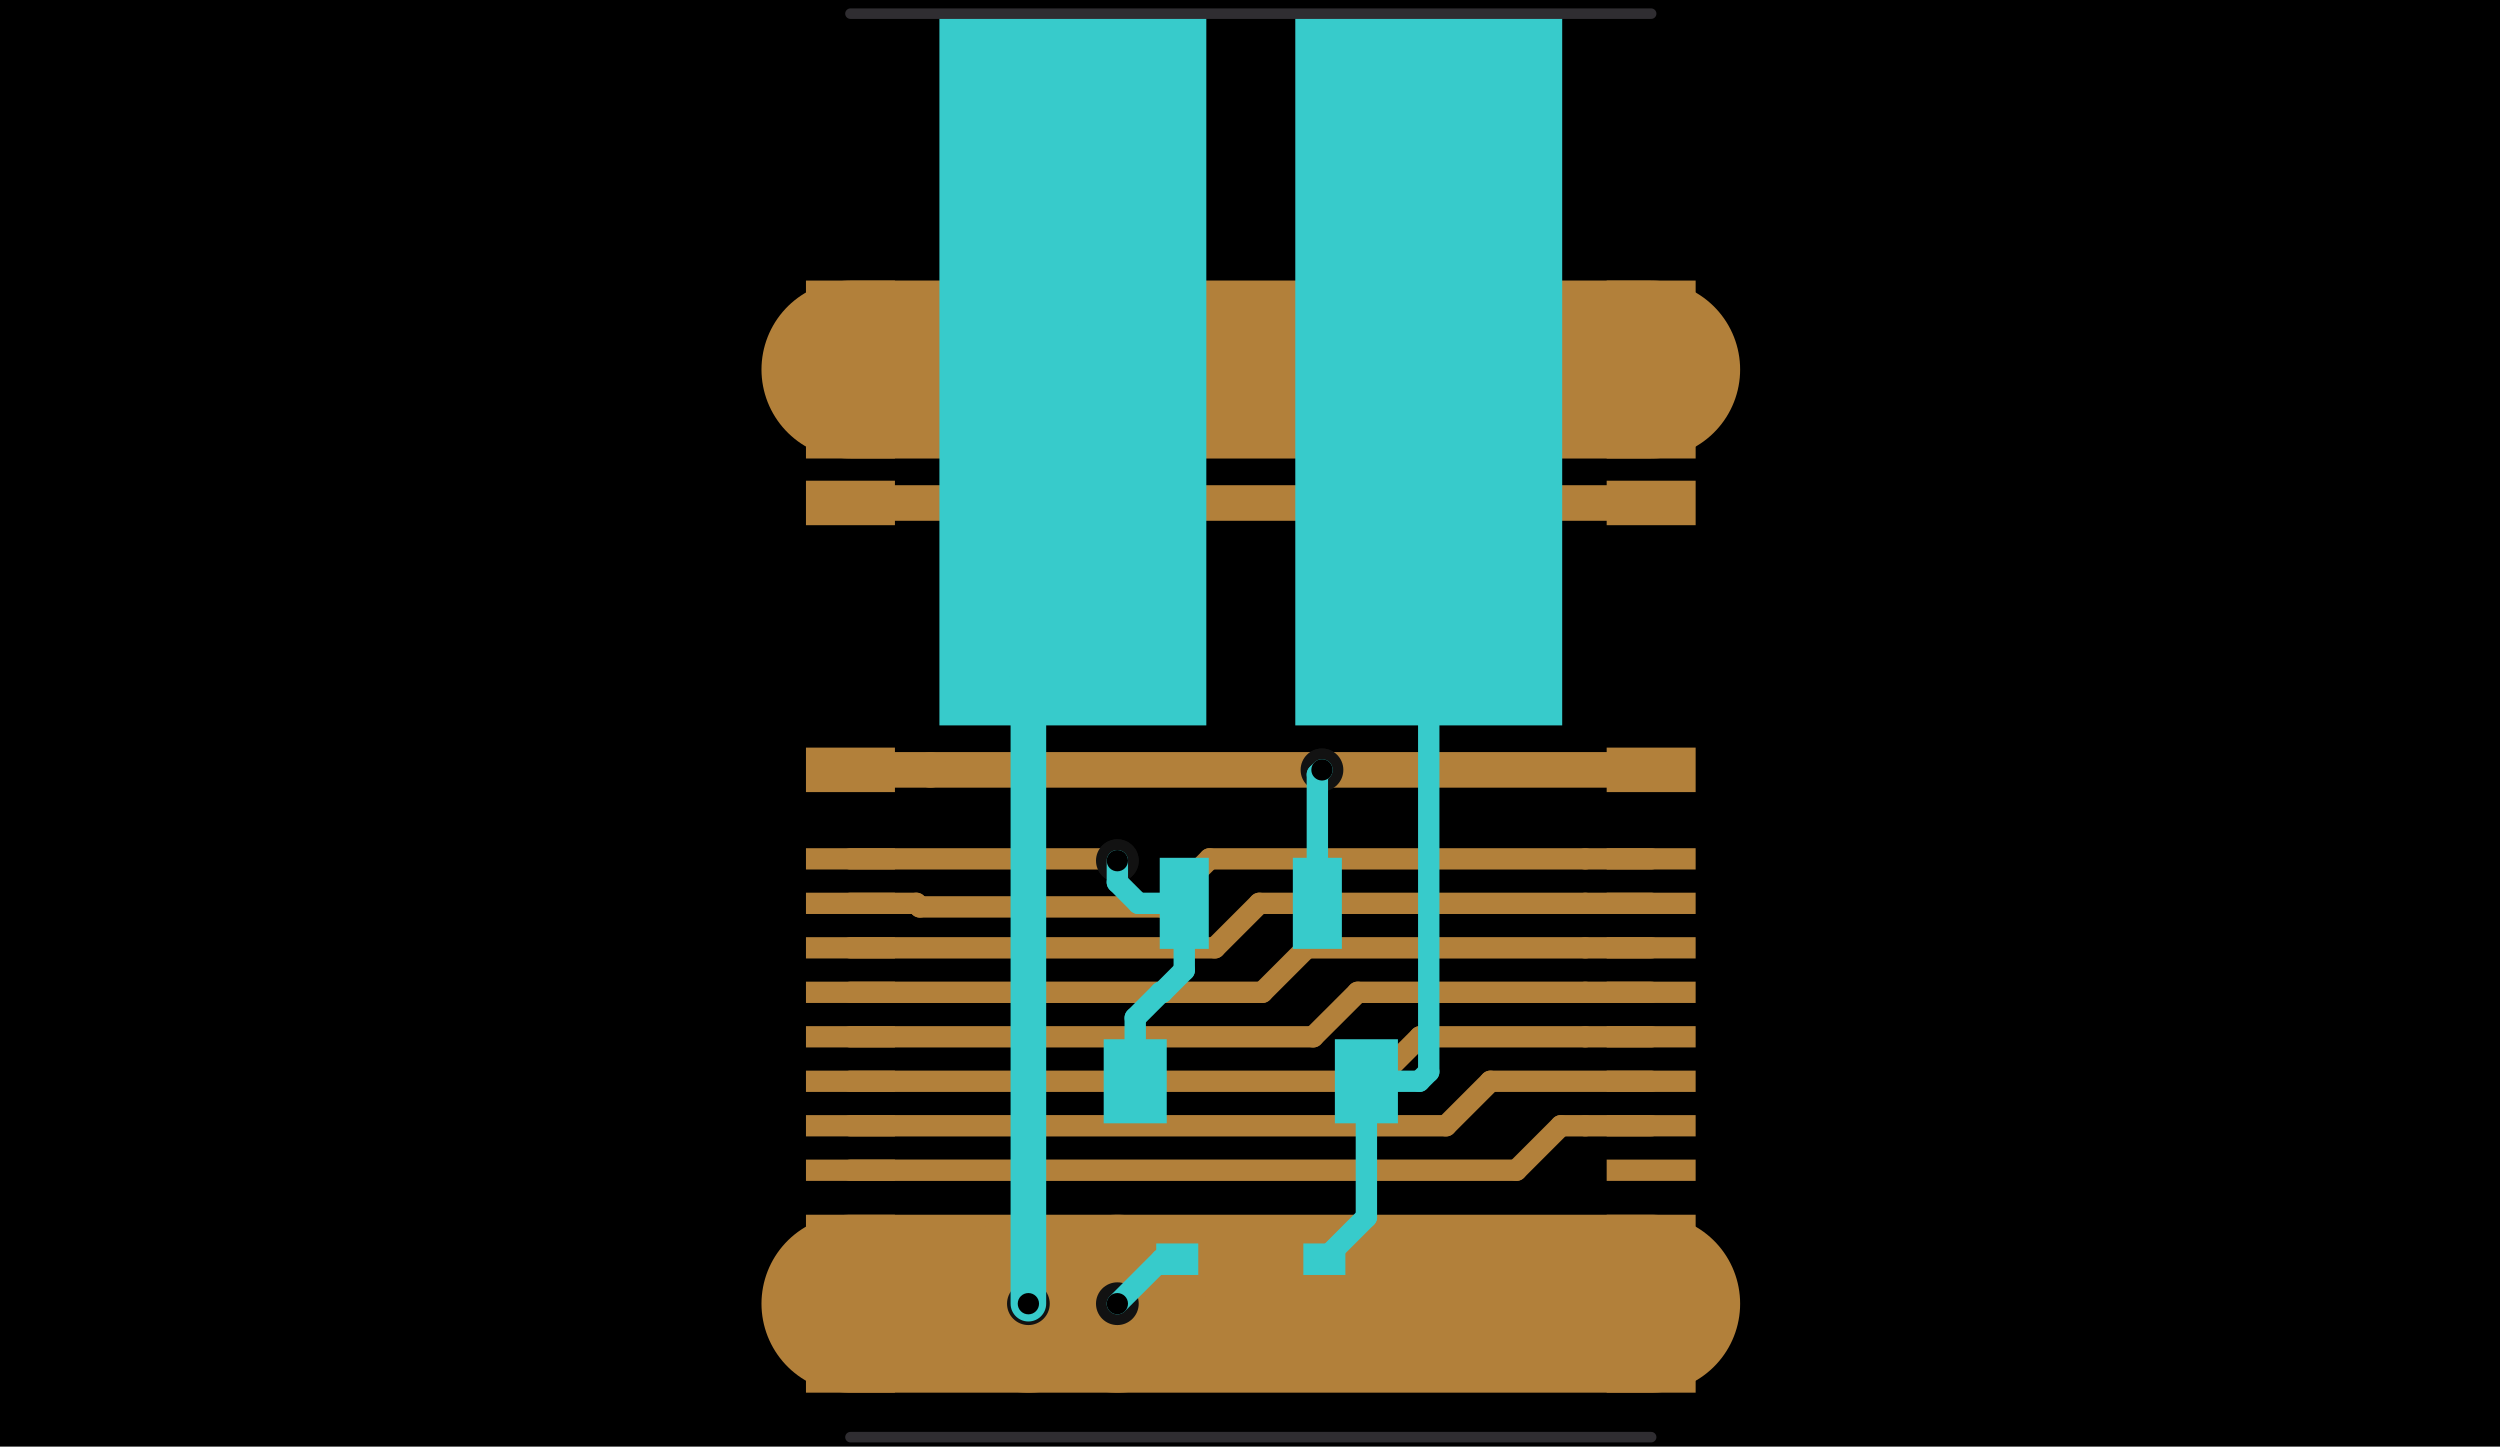 <?xml version="1.0" standalone="no"?>
 <!DOCTYPE svg PUBLIC "-//W3C//DTD SVG 1.1//EN" 
 "http://www.w3.org/Graphics/SVG/1.1/DTD/svg11.dtd"> 
<svg
  xmlns:svg="http://www.w3.org/2000/svg"
  xmlns="http://www.w3.org/2000/svg"
  xmlns:xlink="http://www.w3.org/1999/xlink"
  version="1.1"
  width="35.687mm" height="20.65mm" viewBox="0 0 35.687 20.65">
<title>SVG Image created as _autosave-working-brd.svg date 2023/09/29 11:54:45 </title>
  <desc>Image generated by PCBNEW </desc>
<g style="fill:#000000; fill-opacity:1;stroke:#000000; stroke-opacity:1;
stroke-linecap:round; stroke-linejoin:round;"
 transform="translate(0 0) scale(1 1)">
</g>
<g style="fill:#000000; fill-opacity:0.0; 
stroke:#000000; stroke-width:0; stroke-opacity:1; 
stroke-linecap:round; stroke-linejoin:round;">
</g>
<g style="fill:#000000; fill-opacity:1; 
stroke:#000000; stroke-width:0.021; stroke-opacity:1; 
stroke-linecap:round; stroke-linejoin:round;">
<rect x="-5" y="-5" width="45.71" height="30.673" rx="0" />
</g>
<g style="fill:#FFFFFF; fill-opacity:1; 
stroke:#FFFFFF; stroke-width:0.021; stroke-opacity:1; 
stroke-linecap:round; stroke-linejoin:round;">
<g >
</g>
<g >
</g>
<g >
</g>
<g >
</g>
<g style="fill:#B2803A; fill-opacity:1; 
stroke:#B2803A; stroke-width:0.021; stroke-opacity:1; 
stroke-linecap:round; stroke-linejoin:round;">
</g>
<g style="fill:#B2803A; fill-opacity:1; 
stroke:#B2803A; stroke-width:0; stroke-opacity:1; 
stroke-linecap:round; stroke-linejoin:round;">
<path style="fill:#B2803A; fill-opacity:1; 
stroke:#B2803A; stroke-width:0; stroke-opacity:1; 
stroke-linecap:round; stroke-linejoin:round;fill-rule:evenodd;"
d="M 11.505,6.545
11.505,4.005
12.775,4.005
12.775,6.545
Z" /> 
<path style="fill:#B2803A; fill-opacity:1; 
stroke:#B2803A; stroke-width:0; stroke-opacity:1; 
stroke-linecap:round; stroke-linejoin:round;fill-rule:evenodd;"
d="M 11.505,19.88
11.505,17.34
12.775,17.34
12.775,19.88
Z" /> 
<path style="fill:#B2803A; fill-opacity:1; 
stroke:#B2803A; stroke-width:0; stroke-opacity:1; 
stroke-linecap:round; stroke-linejoin:round;fill-rule:evenodd;"
d="M 11.505,7.497
11.505,6.862
12.775,6.862
12.775,7.497
Z" /> 
<path style="fill:#B2803A; fill-opacity:1; 
stroke:#B2803A; stroke-width:0; stroke-opacity:1; 
stroke-linecap:round; stroke-linejoin:round;fill-rule:evenodd;"
d="M 11.505,11.307
11.505,10.672
12.775,10.672
12.775,11.307
Z" /> 
<path style="fill:#B2803A; fill-opacity:1; 
stroke:#B2803A; stroke-width:0; stroke-opacity:1; 
stroke-linecap:round; stroke-linejoin:round;fill-rule:evenodd;"
d="M 11.505,12.412
11.505,12.108
12.775,12.108
12.775,12.412
Z" /> 
<path style="fill:#B2803A; fill-opacity:1; 
stroke:#B2803A; stroke-width:0; stroke-opacity:1; 
stroke-linecap:round; stroke-linejoin:round;fill-rule:evenodd;"
d="M 11.505,13.047
11.505,12.743
12.775,12.743
12.775,13.047
Z" /> 
<path style="fill:#B2803A; fill-opacity:1; 
stroke:#B2803A; stroke-width:0; stroke-opacity:1; 
stroke-linecap:round; stroke-linejoin:round;fill-rule:evenodd;"
d="M 11.505,13.682
11.505,13.378
12.775,13.378
12.775,13.682
Z" /> 
<path style="fill:#B2803A; fill-opacity:1; 
stroke:#B2803A; stroke-width:0; stroke-opacity:1; 
stroke-linecap:round; stroke-linejoin:round;fill-rule:evenodd;"
d="M 11.505,14.317
11.505,14.013
12.775,14.013
12.775,14.317
Z" /> 
<path style="fill:#B2803A; fill-opacity:1; 
stroke:#B2803A; stroke-width:0; stroke-opacity:1; 
stroke-linecap:round; stroke-linejoin:round;fill-rule:evenodd;"
d="M 11.505,14.952
11.505,14.648
12.775,14.648
12.775,14.952
Z" /> 
<path style="fill:#B2803A; fill-opacity:1; 
stroke:#B2803A; stroke-width:0; stroke-opacity:1; 
stroke-linecap:round; stroke-linejoin:round;fill-rule:evenodd;"
d="M 11.505,15.587
11.505,15.283
12.775,15.283
12.775,15.587
Z" /> 
<path style="fill:#B2803A; fill-opacity:1; 
stroke:#B2803A; stroke-width:0; stroke-opacity:1; 
stroke-linecap:round; stroke-linejoin:round;fill-rule:evenodd;"
d="M 11.505,16.222
11.505,15.918
12.775,15.918
12.775,16.222
Z" /> 
<path style="fill:#B2803A; fill-opacity:1; 
stroke:#B2803A; stroke-width:0; stroke-opacity:1; 
stroke-linecap:round; stroke-linejoin:round;fill-rule:evenodd;"
d="M 11.505,16.857
11.505,16.553
12.775,16.553
12.775,16.857
Z" /> 
</g>
<g >
</g>
<g style="fill:#B2803A; fill-opacity:1; 
stroke:#B2803A; stroke-width:0; stroke-opacity:1; 
stroke-linecap:round; stroke-linejoin:round;">
<path style="fill:#B2803A; fill-opacity:1; 
stroke:#B2803A; stroke-width:0; stroke-opacity:1; 
stroke-linecap:round; stroke-linejoin:round;fill-rule:evenodd;"
d="M 22.935,6.545
22.935,4.005
24.205,4.005
24.205,6.545
Z" /> 
<path style="fill:#B2803A; fill-opacity:1; 
stroke:#B2803A; stroke-width:0; stroke-opacity:1; 
stroke-linecap:round; stroke-linejoin:round;fill-rule:evenodd;"
d="M 22.935,19.88
22.935,17.34
24.205,17.34
24.205,19.88
Z" /> 
<path style="fill:#B2803A; fill-opacity:1; 
stroke:#B2803A; stroke-width:0; stroke-opacity:1; 
stroke-linecap:round; stroke-linejoin:round;fill-rule:evenodd;"
d="M 22.935,7.497
22.935,6.862
24.205,6.862
24.205,7.497
Z" /> 
<path style="fill:#B2803A; fill-opacity:1; 
stroke:#B2803A; stroke-width:0; stroke-opacity:1; 
stroke-linecap:round; stroke-linejoin:round;fill-rule:evenodd;"
d="M 22.935,11.307
22.935,10.672
24.205,10.672
24.205,11.307
Z" /> 
<path style="fill:#B2803A; fill-opacity:1; 
stroke:#B2803A; stroke-width:0; stroke-opacity:1; 
stroke-linecap:round; stroke-linejoin:round;fill-rule:evenodd;"
d="M 22.935,12.412
22.935,12.108
24.205,12.108
24.205,12.412
Z" /> 
<path style="fill:#B2803A; fill-opacity:1; 
stroke:#B2803A; stroke-width:0; stroke-opacity:1; 
stroke-linecap:round; stroke-linejoin:round;fill-rule:evenodd;"
d="M 22.935,13.047
22.935,12.743
24.205,12.743
24.205,13.047
Z" /> 
<path style="fill:#B2803A; fill-opacity:1; 
stroke:#B2803A; stroke-width:0; stroke-opacity:1; 
stroke-linecap:round; stroke-linejoin:round;fill-rule:evenodd;"
d="M 22.935,13.682
22.935,13.378
24.205,13.378
24.205,13.682
Z" /> 
<path style="fill:#B2803A; fill-opacity:1; 
stroke:#B2803A; stroke-width:0; stroke-opacity:1; 
stroke-linecap:round; stroke-linejoin:round;fill-rule:evenodd;"
d="M 22.935,14.317
22.935,14.013
24.205,14.013
24.205,14.317
Z" /> 
<path style="fill:#B2803A; fill-opacity:1; 
stroke:#B2803A; stroke-width:0; stroke-opacity:1; 
stroke-linecap:round; stroke-linejoin:round;fill-rule:evenodd;"
d="M 22.935,14.952
22.935,14.648
24.205,14.648
24.205,14.952
Z" /> 
<path style="fill:#B2803A; fill-opacity:1; 
stroke:#B2803A; stroke-width:0; stroke-opacity:1; 
stroke-linecap:round; stroke-linejoin:round;fill-rule:evenodd;"
d="M 22.935,15.587
22.935,15.283
24.205,15.283
24.205,15.587
Z" /> 
<path style="fill:#B2803A; fill-opacity:1; 
stroke:#B2803A; stroke-width:0; stroke-opacity:1; 
stroke-linecap:round; stroke-linejoin:round;fill-rule:evenodd;"
d="M 22.935,16.222
22.935,15.918
24.205,15.918
24.205,16.222
Z" /> 
<path style="fill:#B2803A; fill-opacity:1; 
stroke:#B2803A; stroke-width:0; stroke-opacity:1; 
stroke-linecap:round; stroke-linejoin:round;fill-rule:evenodd;"
d="M 22.935,16.857
22.935,16.553
24.205,16.553
24.205,16.857
Z" /> 
</g>
<g >
</g>
<g >
</g>
<g >
</g>
<g style="fill:#121212; fill-opacity:1; 
stroke:#121212; stroke-width:0; stroke-opacity:1; 
stroke-linecap:round; stroke-linejoin:round;">
<circle cx="15.95" cy="12.286" r="0.305" /> 
</g>
<g style="fill:#121212; fill-opacity:1; 
stroke:#121212; stroke-width:0.021; stroke-opacity:1; 
stroke-linecap:round; stroke-linejoin:round;">
</g>
<g style="fill:#121212; fill-opacity:1; 
stroke:#121212; stroke-width:0; stroke-opacity:1; 
stroke-linecap:round; stroke-linejoin:round;">
<circle cx="15.95" cy="18.61" r="0.305" /> 
</g>
<g style="fill:#121212; fill-opacity:1; 
stroke:#121212; stroke-width:0.021; stroke-opacity:1; 
stroke-linecap:round; stroke-linejoin:round;">
</g>
<g style="fill:#121212; fill-opacity:1; 
stroke:#121212; stroke-width:0; stroke-opacity:1; 
stroke-linecap:round; stroke-linejoin:round;">
<circle cx="14.68" cy="18.61" r="0.305" /> 
</g>
<g style="fill:#121212; fill-opacity:1; 
stroke:#121212; stroke-width:0.021; stroke-opacity:1; 
stroke-linecap:round; stroke-linejoin:round;">
</g>
<g style="fill:#121212; fill-opacity:1; 
stroke:#121212; stroke-width:0; stroke-opacity:1; 
stroke-linecap:round; stroke-linejoin:round;">
<circle cx="18.871" cy="10.99" r="0.305" /> 
</g>
<g style="fill:#121212; fill-opacity:1; 
stroke:#121212; stroke-width:0.021; stroke-opacity:1; 
stroke-linecap:round; stroke-linejoin:round;">
</g>
<g >
</g>
<g style="fill:#B2803A; fill-opacity:1; 
stroke:#B2803A; stroke-width:0.021; stroke-opacity:1; 
stroke-linecap:round; stroke-linejoin:round;">
</g>
<g style="fill:#B2803A; fill-opacity:1; 
stroke:#B2803A; stroke-width:0.305; stroke-opacity:1; 
stroke-linecap:round; stroke-linejoin:round;">
</g>
<g style="fill:#B2803A; fill-opacity:0.0; 
stroke:#B2803A; stroke-width:0.305; stroke-opacity:1; 
stroke-linecap:round; stroke-linejoin:round;">
<path d="M12.14 12.26
L15.925 12.26
" />
<path d="M15.925 12.26
L15.95 12.286
" />
</g>
<g style="fill:#B2803A; fill-opacity:0.0; 
stroke:#B2803A; stroke-width:2.54; stroke-opacity:1; 
stroke-linecap:round; stroke-linejoin:round;">
<path d="M12.14 18.61
L14.68 18.61
" />
<path d="M15.95 18.61
L23.57 18.61
" />
<path d="M14.68 18.61
L15.95 18.61
" />
</g>
<g style="fill:#B2803A; fill-opacity:0.0; 
stroke:#B2803A; stroke-width:0.508; stroke-opacity:1; 
stroke-linecap:round; stroke-linejoin:round;">
<path d="M13.283 10.99
L18.871 10.99
" />
<path d="M12.14 10.99
L13.283 10.99
" />
<path d="M18.871 10.99
L23.57 10.99
" />
</g>
<g style="fill:#B2803A; fill-opacity:0.0; 
stroke:#B2803A; stroke-width:2.54; stroke-opacity:1; 
stroke-linecap:round; stroke-linejoin:round;">
<path d="M12.14 5.275
L23.57 5.275
" />
</g>
<g style="fill:#B2803A; fill-opacity:0.0; 
stroke:#B2803A; stroke-width:0.508; stroke-opacity:1; 
stroke-linecap:round; stroke-linejoin:round;">
<path d="M12.14 7.18
L23.57 7.18
" />
</g>
<g style="fill:#B2803A; fill-opacity:0.0; 
stroke:#B2803A; stroke-width:0.305; stroke-opacity:1; 
stroke-linecap:round; stroke-linejoin:round;">
<path d="M12.14 12.895
L13.08 12.895
" />
<path d="M13.131 12.946
L16.581 12.946
" />
<path d="M13.08 12.895
L13.131 12.946
" />
<path d="M16.581 12.946
L17.267 12.26
" />
<path d="M22.63 12.26
L23.57 12.26
" />
<path d="M17.267 12.26
L22.63 12.26
" />
<path d="M17.342 13.53
L17.977 12.895
" />
<path d="M12.14 13.53
L17.342 13.53
" />
<path d="M17.977 12.895
L22.63 12.895
" />
<path d="M22.63 12.895
L23.57 12.895
" />
<path d="M18.654 13.53
L22.63 13.53
" />
<path d="M22.63 13.53
L23.57 13.53
" />
<path d="M12.14 14.165
L18.019 14.165
" />
<path d="M18.019 14.165
L18.654 13.53
" />
<path d="M19.381 14.165
L22.63 14.165
" />
<path d="M12.14 14.8
L18.745 14.8
" />
<path d="M22.63 14.165
L23.57 14.165
" />
<path d="M18.745 14.8
L19.381 14.165
" />
<path d="M12.14 15.435
L19.636 15.435
" />
<path d="M19.636 15.435
L20.271 14.8
" />
<path d="M22.63 14.8
L23.57 14.8
" />
<path d="M20.271 14.8
L22.63 14.8
" />
<path d="M20.641 16.07
L21.276 15.435
" />
<path d="M12.14 16.07
L20.641 16.07
" />
<path d="M21.276 15.435
L23.57 15.435
" />
<path d="M22.281 16.07
L22.63 16.07
" />
<path d="M21.646 16.705
L22.281 16.07
" />
<path d="M12.14 16.705
L21.646 16.705
" />
<path d="M22.63 16.07
L23.57 16.07
" />
</g>
<g >
</g>
</g>
<g style="fill:#000000; fill-opacity:0.0; 
stroke:#000000; stroke-width:0.305; stroke-opacity:1; 
stroke-linecap:round; stroke-linejoin:round;">
</g>
<g style="fill:#000000; fill-opacity:1; 
stroke:#000000; stroke-width:0; stroke-opacity:1; 
stroke-linecap:round; stroke-linejoin:round;">
<circle cx="15.95" cy="12.286" r="0.152" /> 
</g>
<g style="fill:#000000; fill-opacity:1; 
stroke:#000000; stroke-width:0.021; stroke-opacity:1; 
stroke-linecap:round; stroke-linejoin:round;">
</g>
<g style="fill:#000000; fill-opacity:1; 
stroke:#000000; stroke-width:0; stroke-opacity:1; 
stroke-linecap:round; stroke-linejoin:round;">
<circle cx="15.95" cy="18.61" r="0.152" /> 
</g>
<g style="fill:#000000; fill-opacity:1; 
stroke:#000000; stroke-width:0.021; stroke-opacity:1; 
stroke-linecap:round; stroke-linejoin:round;">
</g>
<g style="fill:#000000; fill-opacity:1; 
stroke:#000000; stroke-width:0; stroke-opacity:1; 
stroke-linecap:round; stroke-linejoin:round;">
<circle cx="14.68" cy="18.61" r="0.152" /> 
</g>
<g style="fill:#000000; fill-opacity:1; 
stroke:#000000; stroke-width:0.021; stroke-opacity:1; 
stroke-linecap:round; stroke-linejoin:round;">
</g>
<g style="fill:#000000; fill-opacity:1; 
stroke:#000000; stroke-width:0; stroke-opacity:1; 
stroke-linecap:round; stroke-linejoin:round;">
<circle cx="18.871" cy="10.99" r="0.152" /> 
</g>
<g style="fill:#000000; fill-opacity:1; 
stroke:#000000; stroke-width:0.021; stroke-opacity:1; 
stroke-linecap:round; stroke-linejoin:round;">
</g>
<g style="fill:#FFFFFF; fill-opacity:1; 
stroke:#FFFFFF; stroke-width:0.021; stroke-opacity:1; 
stroke-linecap:round; stroke-linejoin:round;">
<g >
</g>
<g style="fill:#37CBCB; fill-opacity:1; 
stroke:#37CBCB; stroke-width:0.021; stroke-opacity:1; 
stroke-linecap:round; stroke-linejoin:round;">
</g>
<g style="fill:#37CBCB; fill-opacity:1; 
stroke:#37CBCB; stroke-width:0; stroke-opacity:1; 
stroke-linecap:round; stroke-linejoin:round;">
<path style="fill:#37CBCB; fill-opacity:1; 
stroke:#37CBCB; stroke-width:0; stroke-opacity:1; 
stroke-linecap:round; stroke-linejoin:round;fill-rule:evenodd;"
d="M 19.955,14.835
19.955,16.035
19.055,16.035
19.055,14.835
Z" /> 
<path style="fill:#37CBCB; fill-opacity:1; 
stroke:#37CBCB; stroke-width:0; stroke-opacity:1; 
stroke-linecap:round; stroke-linejoin:round;fill-rule:evenodd;"
d="M 16.655,14.835
16.655,16.035
15.755,16.035
15.755,14.835
Z" /> 
</g>
<g >
</g>
<g style="fill:#37CBCB; fill-opacity:1; 
stroke:#37CBCB; stroke-width:0; stroke-opacity:1; 
stroke-linecap:round; stroke-linejoin:round;">
<path style="fill:#37CBCB; fill-opacity:1; 
stroke:#37CBCB; stroke-width:0; stroke-opacity:1; 
stroke-linecap:round; stroke-linejoin:round;fill-rule:evenodd;"
d="M 19.205,17.75
19.205,18.2
18.605,18.2
18.605,17.75
Z" /> 
<path style="fill:#37CBCB; fill-opacity:1; 
stroke:#37CBCB; stroke-width:0; stroke-opacity:1; 
stroke-linecap:round; stroke-linejoin:round;fill-rule:evenodd;"
d="M 17.105,17.75
17.105,18.2
16.505,18.2
16.505,17.75
Z" /> 
</g>
<g >
</g>
<g style="fill:#37CBCB; fill-opacity:1; 
stroke:#37CBCB; stroke-width:0; stroke-opacity:1; 
stroke-linecap:round; stroke-linejoin:round;">
<path style="fill:#37CBCB; fill-opacity:1; 
stroke:#37CBCB; stroke-width:0; stroke-opacity:1; 
stroke-linecap:round; stroke-linejoin:round;fill-rule:evenodd;"
d="M 16.555,13.545
16.555,12.245
17.255,12.245
17.255,13.545
Z" /> 
<path style="fill:#37CBCB; fill-opacity:1; 
stroke:#37CBCB; stroke-width:0; stroke-opacity:1; 
stroke-linecap:round; stroke-linejoin:round;fill-rule:evenodd;"
d="M 18.455,13.545
18.455,12.245
19.155,12.245
19.155,13.545
Z" /> 
</g>
<g >
</g>
<g >
</g>
<g >
</g>
<g style="fill:#37CBCB; fill-opacity:1; 
stroke:#37CBCB; stroke-width:0; stroke-opacity:1; 
stroke-linecap:round; stroke-linejoin:round;">
<path style="fill:#37CBCB; fill-opacity:1; 
stroke:#37CBCB; stroke-width:0; stroke-opacity:1; 
stroke-linecap:round; stroke-linejoin:round;fill-rule:evenodd;"
d="M 18.49,10.355
18.49,0.195
22.3,0.195
22.3,10.355
Z" /> 
</g>
<g >
</g>
<g style="fill:#37CBCB; fill-opacity:1; 
stroke:#37CBCB; stroke-width:0; stroke-opacity:1; 
stroke-linecap:round; stroke-linejoin:round;">
<path style="fill:#37CBCB; fill-opacity:1; 
stroke:#37CBCB; stroke-width:0; stroke-opacity:1; 
stroke-linecap:round; stroke-linejoin:round;fill-rule:evenodd;"
d="M 13.41,10.355
13.41,0.195
17.22,0.195
17.22,10.355
Z" /> 
</g>
<g >
</g>
<g style="fill:#121212; fill-opacity:1; 
stroke:#121212; stroke-width:0; stroke-opacity:1; 
stroke-linecap:round; stroke-linejoin:round;">
<circle cx="15.95" cy="12.286" r="0.305" /> 
</g>
<g style="fill:#121212; fill-opacity:1; 
stroke:#121212; stroke-width:0.021; stroke-opacity:1; 
stroke-linecap:round; stroke-linejoin:round;">
</g>
<g style="fill:#121212; fill-opacity:1; 
stroke:#121212; stroke-width:0; stroke-opacity:1; 
stroke-linecap:round; stroke-linejoin:round;">
<circle cx="15.95" cy="18.61" r="0.305" /> 
</g>
<g style="fill:#121212; fill-opacity:1; 
stroke:#121212; stroke-width:0.021; stroke-opacity:1; 
stroke-linecap:round; stroke-linejoin:round;">
</g>
<g style="fill:#121212; fill-opacity:1; 
stroke:#121212; stroke-width:0; stroke-opacity:1; 
stroke-linecap:round; stroke-linejoin:round;">
<circle cx="14.68" cy="18.61" r="0.305" /> 
</g>
<g style="fill:#121212; fill-opacity:1; 
stroke:#121212; stroke-width:0.021; stroke-opacity:1; 
stroke-linecap:round; stroke-linejoin:round;">
</g>
<g style="fill:#121212; fill-opacity:1; 
stroke:#121212; stroke-width:0; stroke-opacity:1; 
stroke-linecap:round; stroke-linejoin:round;">
<circle cx="18.871" cy="10.99" r="0.305" /> 
</g>
<g style="fill:#121212; fill-opacity:1; 
stroke:#121212; stroke-width:0.021; stroke-opacity:1; 
stroke-linecap:round; stroke-linejoin:round;">
</g>
<g >
</g>
<g style="fill:#37CBCB; fill-opacity:1; 
stroke:#37CBCB; stroke-width:0.021; stroke-opacity:1; 
stroke-linecap:round; stroke-linejoin:round;">
</g>
<g style="fill:#37CBCB; fill-opacity:1; 
stroke:#37CBCB; stroke-width:0.305; stroke-opacity:1; 
stroke-linecap:round; stroke-linejoin:round;">
</g>
<g style="fill:#37CBCB; fill-opacity:0.0; 
stroke:#37CBCB; stroke-width:0.305; stroke-opacity:1; 
stroke-linecap:round; stroke-linejoin:round;">
<path d="M19.505 17.375
L18.905 17.975
" />
<path d="M19.76 15.435
L19.505 15.435
" />
<path d="M20.395 5.275
L20.395 15.3
" />
<path d="M20.395 15.3
L20.26 15.435
" />
<path d="M19.505 15.435
L19.505 17.375
" />
<path d="M20.26 15.435
L19.505 15.435
" />
<path d="M16.25 12.895
L15.95 12.595
" />
<path d="M16.905 13.85
L16.905 12.895
" />
<path d="M16.905 12.895
L16.25 12.895
" />
<path d="M16.59 14.165
L16.905 13.85
" />
<path d="M16.205 14.53
L16.57 14.165
" />
<path d="M16.57 14.165
L16.59 14.165
" />
<path d="M16.205 15.435
L16.205 14.53
" />
<path d="M15.95 12.595
L15.95 12.286
" />
</g>
<g style="fill:#37CBCB; fill-opacity:0.0; 
stroke:#37CBCB; stroke-width:1.27; stroke-opacity:1; 
stroke-linecap:round; stroke-linejoin:round;">
<path d="M15.315 8.45
L14.68 9.085
" />
</g>
<g style="fill:#37CBCB; fill-opacity:0.0; 
stroke:#37CBCB; stroke-width:0.305; stroke-opacity:1; 
stroke-linecap:round; stroke-linejoin:round;">
<path d="M16.805 17.975
L16.585 17.975
" />
</g>
<g style="fill:#37CBCB; fill-opacity:0.0; 
stroke:#37CBCB; stroke-width:0.508; stroke-opacity:1; 
stroke-linecap:round; stroke-linejoin:round;">
<path d="M14.68 9.085
L14.68 18.61
" />
</g>
<g style="fill:#37CBCB; fill-opacity:0.0; 
stroke:#37CBCB; stroke-width:0.305; stroke-opacity:1; 
stroke-linecap:round; stroke-linejoin:round;">
<path d="M16.585 17.975
L15.95 18.61
" />
</g>
<g style="fill:#37CBCB; fill-opacity:0.0; 
stroke:#37CBCB; stroke-width:1.27; stroke-opacity:1; 
stroke-linecap:round; stroke-linejoin:round;">
<path d="M15.315 5.275
L15.315 8.45
" />
</g>
<g style="fill:#37CBCB; fill-opacity:0.0; 
stroke:#37CBCB; stroke-width:0.305; stroke-opacity:1; 
stroke-linecap:round; stroke-linejoin:round;">
<path d="M18.805 11.056
L18.871 10.99
" />
<path d="M18.805 12.895
L18.805 12.595
" />
<path d="M18.805 12.895
L18.805 11.056
" />
</g>
<g >
</g>
</g>
<g style="fill:#000000; fill-opacity:0.0; 
stroke:#000000; stroke-width:0.305; stroke-opacity:1; 
stroke-linecap:round; stroke-linejoin:round;">
</g>
<g style="fill:#000000; fill-opacity:1; 
stroke:#000000; stroke-width:0; stroke-opacity:1; 
stroke-linecap:round; stroke-linejoin:round;">
<circle cx="15.95" cy="12.286" r="0.152" /> 
</g>
<g style="fill:#000000; fill-opacity:1; 
stroke:#000000; stroke-width:0.021; stroke-opacity:1; 
stroke-linecap:round; stroke-linejoin:round;">
</g>
<g style="fill:#000000; fill-opacity:1; 
stroke:#000000; stroke-width:0; stroke-opacity:1; 
stroke-linecap:round; stroke-linejoin:round;">
<circle cx="15.95" cy="18.61" r="0.152" /> 
</g>
<g style="fill:#000000; fill-opacity:1; 
stroke:#000000; stroke-width:0.021; stroke-opacity:1; 
stroke-linecap:round; stroke-linejoin:round;">
</g>
<g style="fill:#000000; fill-opacity:1; 
stroke:#000000; stroke-width:0; stroke-opacity:1; 
stroke-linecap:round; stroke-linejoin:round;">
<circle cx="14.68" cy="18.61" r="0.152" /> 
</g>
<g style="fill:#000000; fill-opacity:1; 
stroke:#000000; stroke-width:0.021; stroke-opacity:1; 
stroke-linecap:round; stroke-linejoin:round;">
</g>
<g style="fill:#000000; fill-opacity:1; 
stroke:#000000; stroke-width:0; stroke-opacity:1; 
stroke-linecap:round; stroke-linejoin:round;">
<circle cx="18.871" cy="10.99" r="0.152" /> 
</g>
<g style="fill:#000000; fill-opacity:1; 
stroke:#000000; stroke-width:0.021; stroke-opacity:1; 
stroke-linecap:round; stroke-linejoin:round;">
</g>
<g style="fill:#FFFFFF; fill-opacity:1; 
stroke:#FFFFFF; stroke-width:0.021; stroke-opacity:1; 
stroke-linecap:round; stroke-linejoin:round;">
</g>
<g style="fill:#2F2D31; fill-opacity:1; 
stroke:#2F2D31; stroke-width:0.021; stroke-opacity:1; 
stroke-linecap:round; stroke-linejoin:round;">
</g>
<g style="fill:#2F2D31; fill-opacity:1; 
stroke:#2F2D31; stroke-width:0.15; stroke-opacity:1; 
stroke-linecap:round; stroke-linejoin:round;">
</g>
<g style="fill:#2F2D31; fill-opacity:0.0; 
stroke:#2F2D31; stroke-width:0.15; stroke-opacity:1; 
stroke-linecap:round; stroke-linejoin:round;">
<path d="M23.57 0.195
L12.14 0.195
" />
<path d="M12.14 20.515
L23.57 20.515
" />
<g >
</g>
<g >
</g>
<g >
</g>
<g >
</g>
<g >
</g>
<g >
</g>
<g >
</g>
<g >
</g>
<g >
</g>
<g >
</g>
</g> 
</svg>
